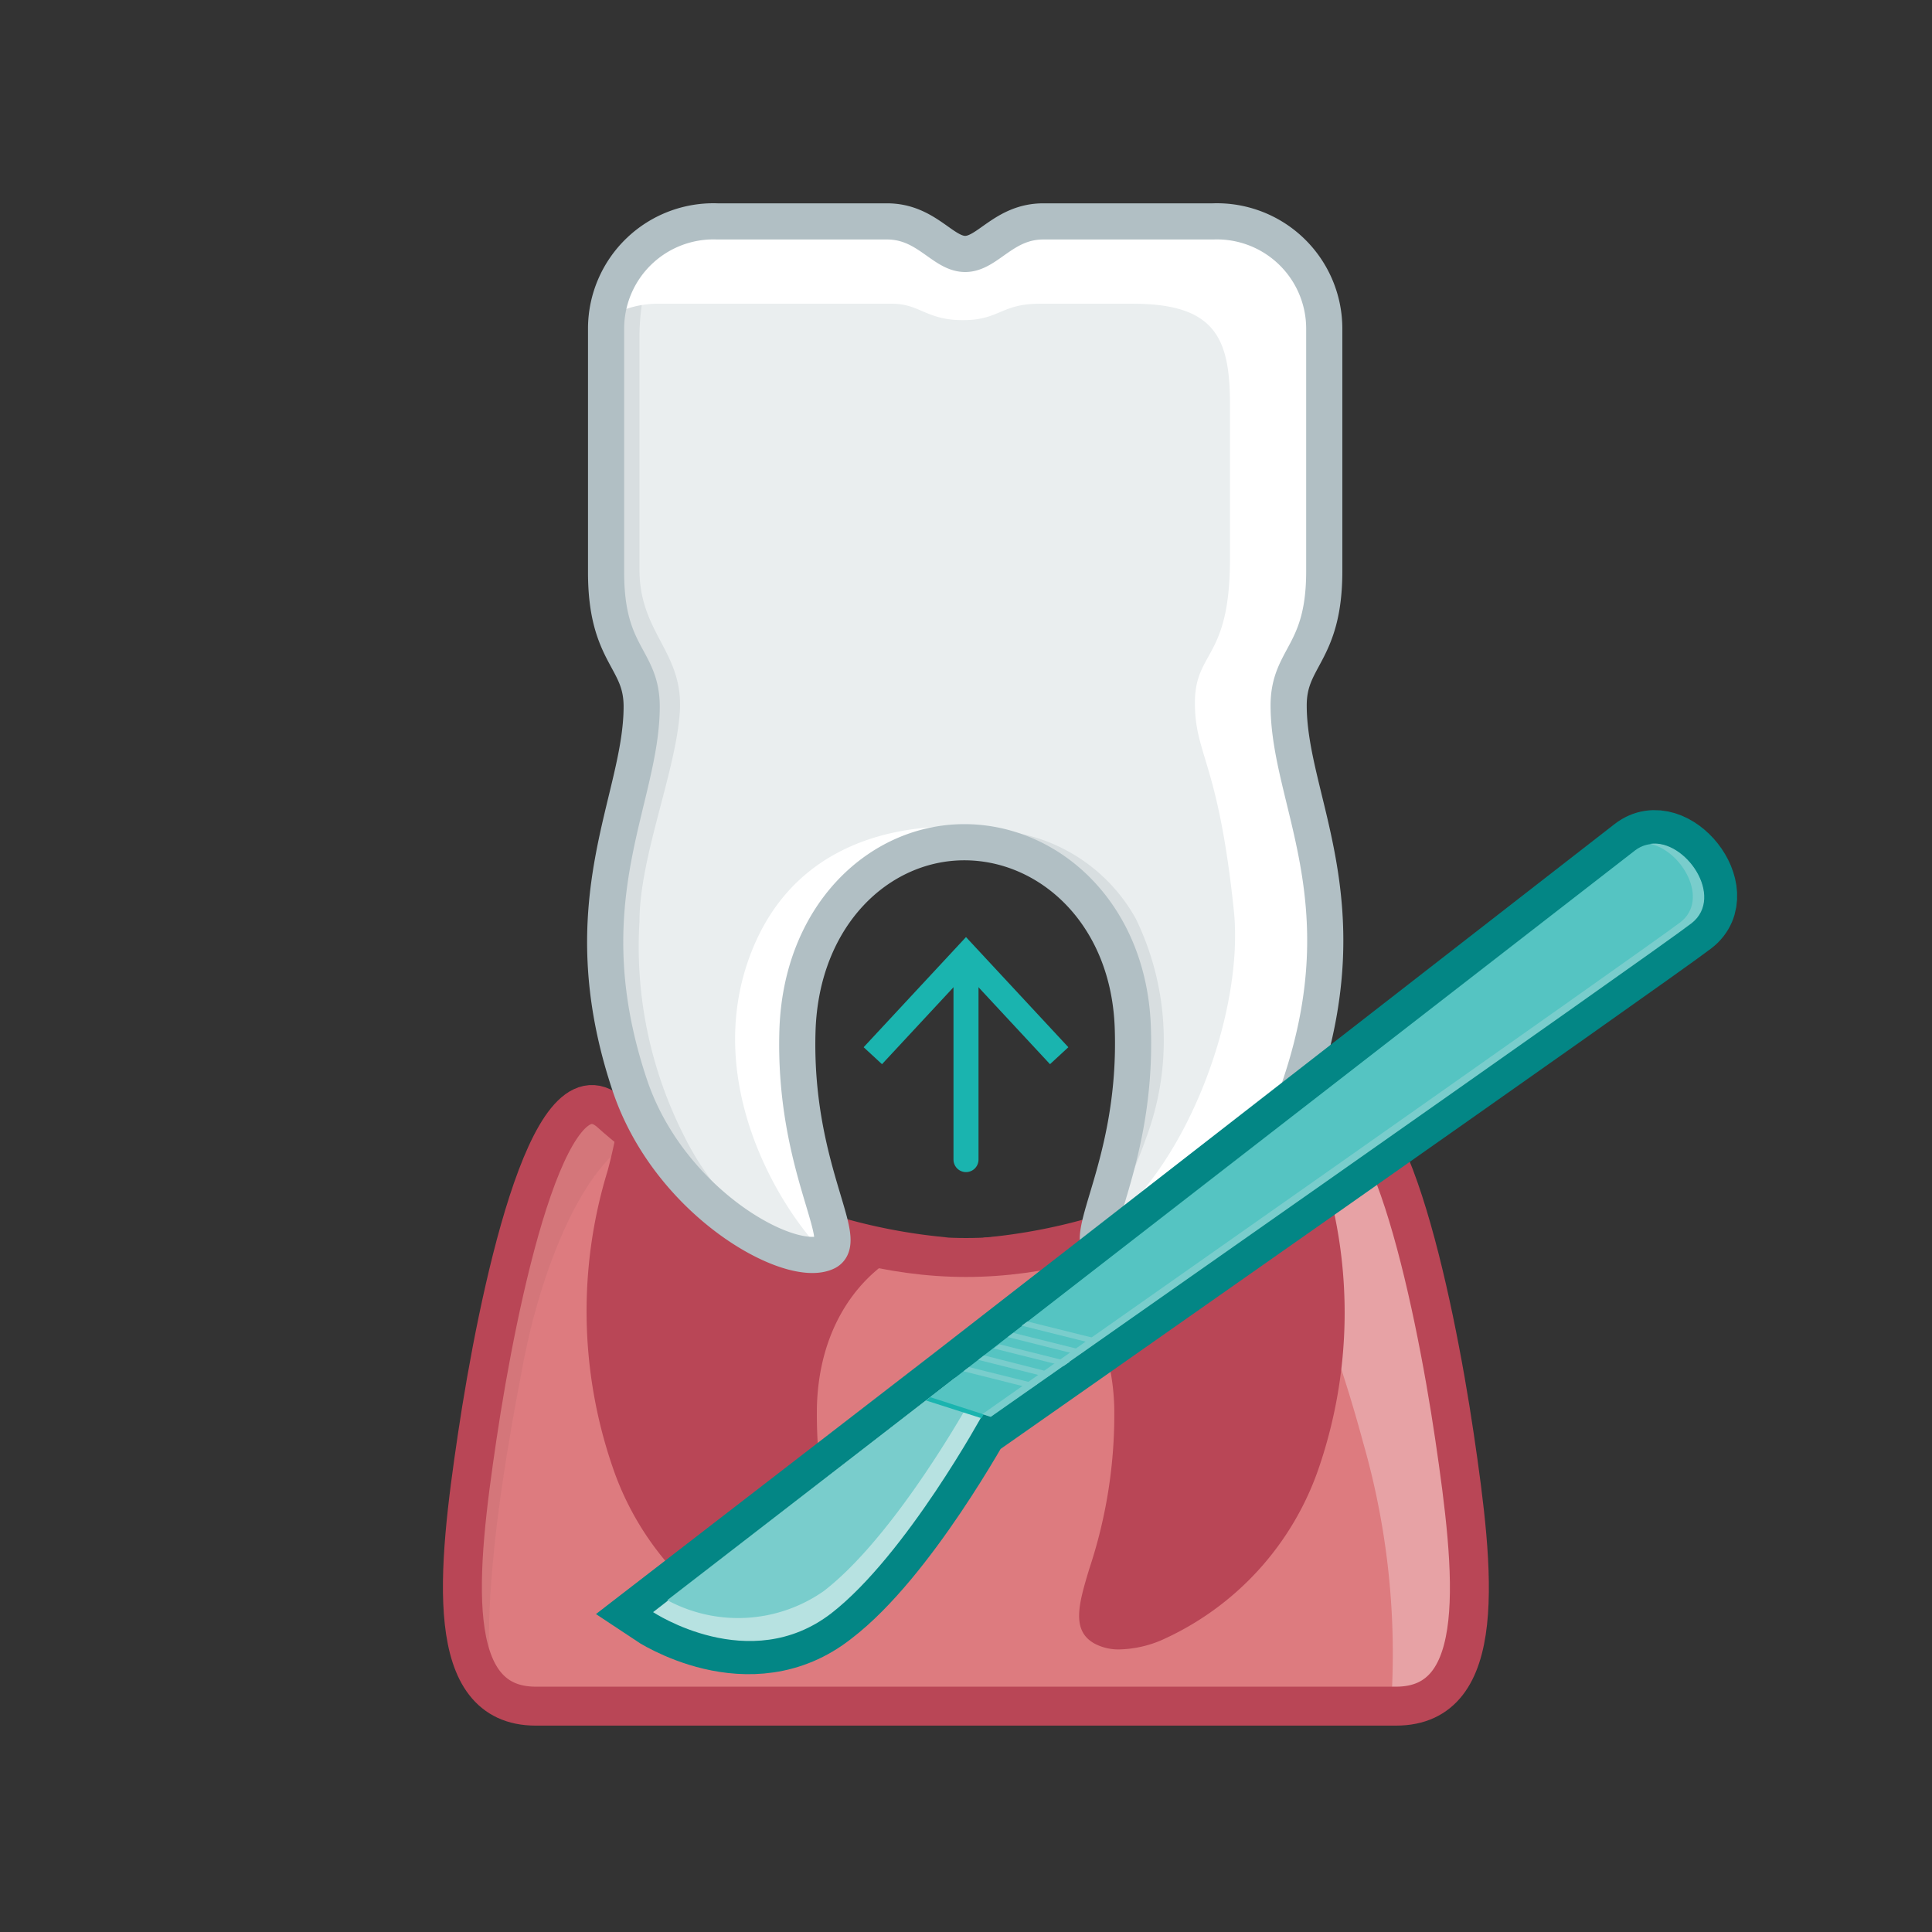 ﻿<svg xmlns="http://www.w3.org/2000/svg" xmlns:xlink="http://www.w3.org/1999/xlink" viewBox="0 0 69.46 69.46"><rect x="0" y="0" width="69.46" height="69.46" fill="#333333" stroke="none"/><defs><style>.cls-1{isolation:isolate;}.cls-2{stroke:#dcddde;stroke-width:1.06px;fill:url(#New_Gradient_Swatch_2);}.cls-13,.cls-16,.cls-2,.cls-7{stroke-miterlimit:10;}.cls-3{fill:url(#New_Gradient_Swatch_2-2);}.cls-4{fill:#dd7b7f;}.cls-11,.cls-5{fill:#fff;}.cls-5{opacity:0.3;}.cls-6{fill:#181a1d;opacity:0.05;}.cls-6,.cls-8{mix-blend-mode:multiply;}.cls-13,.cls-14,.cls-7{fill:none;}.cls-7{stroke:#b94656;stroke-width:1.4px;}.cls-9{fill:#b94656;}.cls-10{fill:#eaeeef;}.cls-12{fill:#d8dee0;}.cls-13{stroke:#b1bfc4;stroke-width:1.3px;}.cls-14{stroke:#1ab4af;stroke-linecap:round;stroke-linejoin:round;stroke-width:0.9px;}.cls-15{fill:#1ab4af;}.cls-16{fill:#038685;stroke:#038685;stroke-width:2.4px;}.cls-17{fill:#b7e2e1;}.cls-18{fill:#79cdcc;}.cls-19{fill:#55c4c2;}</style><linearGradient id="New_Gradient_Swatch_2" x1="34.73" y1="45.42" x2="34.73" y2="62.25" gradientUnits="userSpaceOnUse"><stop offset="0" stop-color="#fff" /><stop offset="1" stop-color="#f2f2f2" /></linearGradient><linearGradient id="New_Gradient_Swatch_2-2" x1="36.05" y1="24.36" x2="36.05" y2="7.28" xlink:href="#New_Gradient_Swatch_2" /></defs><title>D7210_surgical_removal_of_erupted_tooth</title><g class="cls-1"><g id="D7210_-_surgical_removal_of_erupted_tooth" data-name="D7210 - surgical removal of erupted tooth"><path class="cls-4" d="M51.46,62.61c3.34,0,2.83-4.77,2.1-9.71S51,39.24,48.78,41.28s-7.29,5.2-12.78,5.2-10.53-3.17-12.78-5.2S19.16,48,18.43,52.9s-1.23,9.71,2.1,9.71Z" transform="translate(-1.27 -1.27)" /><path class="cls-5" d="M51.46,62.61c3.34,0,2.83-4.77,2.1-9.71S51,39.24,48.78,41.28a19.46,19.46,0,0,1-2.36,1.79,52.28,52.28,0,0,1,3.86,10.07,27.5,27.5,0,0,1,1,9.47Z" transform="translate(-1.27 -1.27)" /><path class="cls-6" d="M20.1,50.18c.58-3,2.05-7.14,4.15-8.05-.39-.3-.73-.58-1-.85C21,39.24,19.16,48,18.43,52.9c-.57,3.9-1,7.7.49,9.12C18.59,58.41,19.45,53.56,20.1,50.18Z" transform="translate(-1.27 -1.27)" /><path class="cls-7" d="M51.46,62.61c3.34,0,2.83-4.77,2.1-9.71S51,39.24,48.78,41.28s-7.29,5.2-12.78,5.2-10.53-3.17-12.78-5.2S19.16,48,18.43,52.9s-1.23,9.71,2.1,9.71Z" transform="translate(-1.27 -1.27)" /><g class="cls-8"><path class="cls-9" d="M29,60.25a2.82,2.82,0,0,0,2.35.1c.85-.47.56-1.45.19-2.68a17.54,17.54,0,0,1-.9-5.83c.1-3.66,2.41-5.76,4.72-6.08a20.4,20.4,0,0,1-11.67-5l-.07-.05a17.72,17.72,0,0,1-.51,2.67A17.23,17.23,0,0,0,23.29,54,10.5,10.5,0,0,0,29,60.25Z" transform="translate(-1.27 -1.27)" /><path class="cls-9" d="M41.33,51.85a17.55,17.55,0,0,1-.9,5.83c-.37,1.23-.66,2.21.19,2.68a1.83,1.83,0,0,0,.9.21A4.07,4.07,0,0,0,43,60.25,10.49,10.49,0,0,0,48.7,54a17.24,17.24,0,0,0,.15-10.61,17.65,17.65,0,0,1-.51-2.67l-.07.05a20.41,20.41,0,0,1-11.67,5C38.92,46.09,41.22,48.19,41.33,51.85Z" transform="translate(-1.27 -1.27)" /></g><path class="cls-10" d="M42,38.31c.14,4.81-1.89,7.46-1.06,7.93,1.28.71,5.67-1.7,7.09-6,2.22-6.65-.43-10.21-.43-13.61,0-1.75,1.28-1.84,1.28-4.82V13.06a3.86,3.86,0,0,0-4-3.83h-6.1c-1.42,0-2,1.17-2.81,1.17s-1.39-1.17-2.81-1.17h-6.1a3.86,3.86,0,0,0-4,3.83v8.79c0,3,1.28,3.07,1.28,4.82,0,3.4-2.64,7-.43,13.61,1.42,4.25,5.81,6.66,7.09,6,.83-.46-1.2-3.12-1.06-7.93.12-4.17,2.93-6.8,6-6.8S41.9,34.14,42,38.31Z" transform="translate(-1.27 -1.27)" /><path class="cls-11" d="M37.08,31.63v-.52s-6.43-1.25-8.72,4.2c-1.9,4.53.72,9.15,2.52,11l.14,0c.83-.46-1.2-3.12-1.06-7.93.12-4.17,2.93-6.8,6-6.8A5.43,5.43,0,0,1,37.08,31.63Z" transform="translate(-1.27 -1.27)" /><path class="cls-12" d="M25.85,42.08a15,15,0,0,1-1.59-7.67c0-2.32,1.3-5.36,1.45-7.53s-1.45-2.82-1.45-5.14V13.28a8.73,8.73,0,0,1,.82-3.53,3.72,3.72,0,0,0-2,3.32v8.79c0,3,1.28,3.07,1.28,4.82,0,3.4-2.64,7-.43,13.61a9.61,9.61,0,0,0,5.82,6A9.93,9.93,0,0,1,25.85,42.08Z" transform="translate(-1.27 -1.27)" /><path class="cls-11" d="M48,40.28c2.22-6.65-.43-10.21-.43-13.61,0-1.75,1.28-1.84,1.28-4.82V13.06a3.86,3.86,0,0,0-4-3.83h-6.1c-1.42,0-2,1.17-2.81,1.17s-1.39-1.17-2.81-1.17h-6.1a3.87,3.87,0,0,0-4,3.51,3.54,3.54,0,0,1,2-.55h8.31c1,0,1.23.59,2.55.59s1.36-.59,2.76-.59H42c2.93,0,3.49,1.21,3.49,3.59v5.59c0,3.63-1.26,3.28-1.26,5.17s.84,2.1,1.4,7.47C46,37.59,44,43.1,41.06,45.34l-.28.24c0,.33,0,.56.18.66C42.24,46.94,46.63,44.53,48,40.28Z" transform="translate(-1.27 -1.27)" /><path class="cls-12" d="M41,45.52a24.73,24.73,0,0,0,1.59-3.66,10,10,0,0,0-.49-7.57,6.2,6.2,0,0,0-5.31-3.18l.07.49c2.73.44,5,2.94,5.15,6.72a20.78,20.78,0,0,1-1.16,6.86Z" transform="translate(-1.27 -1.27)" /><path class="cls-13" d="M42,38.31c.14,4.81-1.89,7.46-1.06,7.93,1.28.71,5.67-1.7,7.09-6,2.22-6.65-.43-10.21-.43-13.61,0-1.75,1.28-1.84,1.28-4.82V13.06a3.86,3.86,0,0,0-4-3.83h-6.1c-1.42,0-2,1.17-2.81,1.17s-1.39-1.17-2.81-1.17h-6.1a3.86,3.86,0,0,0-4,3.83v8.79c0,3,1.28,3.07,1.28,4.82,0,3.4-2.64,7-.43,13.61,1.42,4.25,5.81,6.66,7.09,6,.83-.46-1.2-3.12-1.06-7.93.12-4.17,2.93-6.8,6-6.8S41.9,34.14,42,38.31Z" transform="translate(-1.27 -1.27)" /><line class="cls-14" x1="34.73" y1="41.69" x2="34.73" y2="34.67" /><polygon class="cls-15" points="38.41 37.65 37.75 38.26 34.73 35.01 31.71 38.26 31.05 37.65 34.73 33.69 38.41 37.65" /><path class="cls-16" d="M60.06,31.84l-24.44,19h0L24.75,59.23s3.47,2.32,6.4,0c2.62-2,5.31-6.91,5.45-7.16l.27.09s23.83-16.69,25.2-17.75S61.41,30.8,60.06,31.84Z" transform="translate(-1.27 -1.27)" /><path class="cls-17" d="M24.75,59.23,35.62,50.8l1,1.29s-2.77,5.09-5.46,7.18C28.22,61.54,24.75,59.23,24.75,59.23Z" transform="translate(-1.27 -1.27)" /><path class="cls-18" d="M30.89,58.47c2.33-1.8,4.71-5.86,5.31-6.92l-.58-.75-10.36,8A5.37,5.37,0,0,0,30.89,58.47Z" transform="translate(-1.27 -1.27)" /><path class="cls-15" d="M34.56,51.62l2,.64.09-.17-1-1.29Z" transform="translate(-1.27 -1.27)" /><path class="cls-19" d="M34.71,51.5,60.06,31.84c1.34-1,3.39,1.54,2,2.61S36.88,52.2,36.88,52.2Z" transform="translate(-1.27 -1.27)" /><path class="cls-18" d="M35.91,50.57l2.43.61.22-.15-2.45-.61Z" transform="translate(-1.27 -1.27)" /><path class="cls-18" d="M36.44,50.16l2.47.62.22-.15L36.65,50Z" transform="translate(-1.27 -1.27)" /><path class="cls-18" d="M37,49.75l2.51.63.22-.15-2.53-.63Z" transform="translate(-1.27 -1.27)" /><path class="cls-18" d="M37.5,49.34l2.55.64.22-.15-2.57-.64Z" transform="translate(-1.27 -1.27)" /><path class="cls-18" d="M38,48.93l2.6.65.22-.15-2.61-.65Z" transform="translate(-1.27 -1.27)" /><path class="cls-18" d="M60.59,31.61c1.14.23,2.16,2,1.09,2.82-1.32,1-23.42,16.51-25.09,17.68l.3.1s23.83-16.69,25.2-17.75C63.29,33.51,61.86,31.42,60.59,31.61Z" transform="translate(-1.27 -1.27)" /></g></g></svg>
